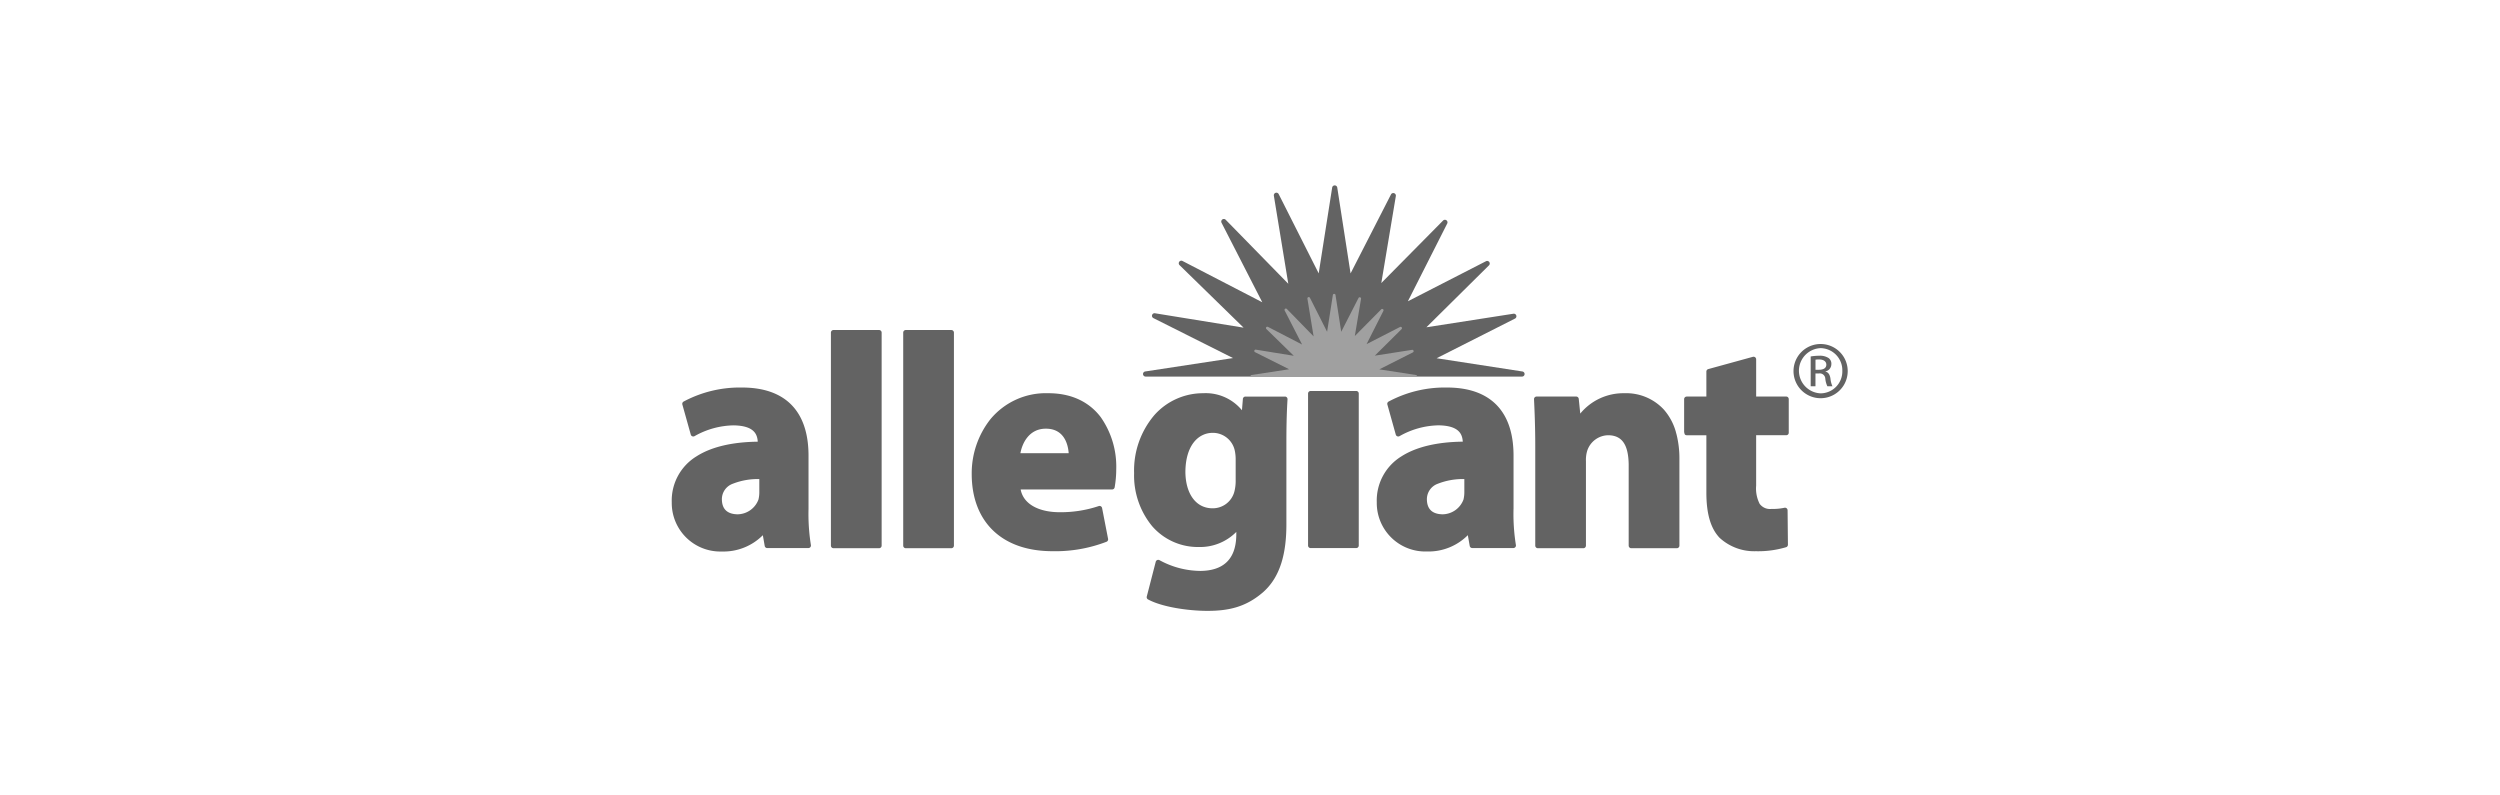 <svg height="159" viewBox="0 0 500 159" width="500" xmlns="http://www.w3.org/2000/svg" xmlns:xlink="http://www.w3.org/1999/xlink"><rect x="0" y="0" width="500" height="159" fill="#333333" stroke="none"/><clipPath id="a"><path d="m0 0h500v159h-500z"/></clipPath><g clip-path="url(#a)"><path d="m0 0h500v159h-500z" fill="#fff"/><g transform="translate(130.206 32.016)"><path d="m-5-6h249.59v106.967h-249.59z" fill="none"/><g fill-rule="evenodd"><path d="m128.865 37.421-17.147-2.646 15.688-7.937a.517.517 0 0 0 -.31-.968l-17.421 2.713 12.512-12.383a.515.515 0 0 0 -.6-.824l-15.617 8.008 7.87-15.55a.517.517 0 0 0 -.825-.6l-12.358 12.5 2.906-17.391a.518.518 0 0 0 -.972-.323l-8.081 15.79-2.663-17.168a.515.515 0 0 0 -1.018 0l-2.695 17.158-8-15.849a.512.512 0 0 0 -.619-.259.517.517 0 0 0 -.349.572l2.888 17.619-12.52-12.802a.517.517 0 0 0 -.829.6l8.147 15.9-15.952-8.256a.513.513 0 0 0 -.656.155.522.522 0 0 0 .055.67l12.813 12.508-17.726-2.879a.515.515 0 0 0 -.314.968l15.928 7.994-17.569 2.68a.515.515 0 0 0 .077 1.023h75.276a.513.513 0 0 0 .078-1.022" fill="#636363" transform="translate(45.399 4.857)"/><path d="m98.393 28.956c.011-.2-.089-.33-.226-.351l-7.338-1.132 6.714-3.394a.27.27 0 0 0 -.162-.508l-7.457 1.164 5.357-5.306a.269.269 0 0 0 .027-.348.264.264 0 0 0 -.339-.081l-6.691 3.428 3.369-6.655a.269.269 0 0 0 -.431-.31l-5.288 5.348 1.246-7.445a.273.273 0 0 0 -.182-.3.266.266 0 0 0 -.324.132l-3.459 6.762-1.142-7.35a.267.267 0 0 0 -.531 0l-1.152 7.347-3.427-6.787a.271.271 0 0 0 -.51.164l1.237 7.541-5.354-5.486a.267.267 0 0 0 -.349-.027.262.262 0 0 0 -.084.337l3.487 6.81-6.828-3.533a.27.27 0 0 0 -.316.431l5.486 5.355-7.589-1.23a.267.267 0 0 0 -.3.18.275.275 0 0 0 .135.324l6.817 3.419-7.516 1.145a.3.3 0 0 0 -.228.351h33.348" fill="#a0a0a0" transform="translate(54.829 14.382)"/><path d="m17.642 48.892a6.27 6.27 0 0 1 -.168 1.435 4.523 4.523 0 0 1 -4.229 2.963c-1.861-.053-3.05-.888-3.09-2.961a3.279 3.279 0 0 1 2.161-3.145 13.689 13.689 0 0 1 5.325-.943v2.651zm9.841-7.324c0-3.644-.774-7.051-2.87-9.57s-5.491-4.074-10.472-4.065a23.835 23.835 0 0 0 -11.652 2.812.517.517 0 0 0 -.239.587l1.683 6.017a.517.517 0 0 0 .767.3 16.316 16.316 0 0 1 7.822-2.149c4.163.07 4.714 1.854 4.81 3.266-5.013.062-9.217.995-12.244 2.924a10.348 10.348 0 0 0 -4.958 9.2 9.708 9.708 0 0 0 10 9.839h.009a11.1 11.1 0 0 0 8.206-3.261l.376 2.148a.513.513 0 0 0 .51.426h8.224a.517.517 0 0 0 .4-.191.522.522 0 0 0 .1-.437 39.37 39.37 0 0 1 -.472-7.226zm131.163 7.324a6.27 6.27 0 0 1 -.168 1.435 4.525 4.525 0 0 1 -4.231 2.963c-1.861-.053-3.05-.888-3.09-2.961a3.282 3.282 0 0 1 2.161-3.145 13.712 13.712 0 0 1 5.327-.943v2.651zm9.841 3.3v-10.624c0-3.644-.775-7.051-2.874-9.57s-5.491-4.074-10.472-4.065a23.819 23.819 0 0 0 -11.649 2.811.517.517 0 0 0 -.241.587l1.683 6.017a.514.514 0 0 0 .767.3 16.319 16.319 0 0 1 7.826-2.154c4.161.07 4.712 1.854 4.808 3.266-5.013.062-9.219.995-12.248 2.924a10.357 10.357 0 0 0 -4.954 9.2 9.709 9.709 0 0 0 9.994 9.839h.009a11.1 11.1 0 0 0 8.208-3.261l.378 2.148a.509.509 0 0 0 .51.426h8.222a.512.512 0 0 0 .5-.628 39.236 39.236 0 0 1 -.471-7.226zm54.9-22.3a.524.524 0 0 0 -.367-.155h-6.01v-7.446a.519.519 0 0 0 -.652-.5l-8.928 2.455a.515.515 0 0 0 -.378.5v4.994h-3.931a.52.52 0 0 0 -.517.517v6.336a1.538 1.538 0 0 0 .15.736.53.53 0 0 0 .367.148h3.931v11.475c0 4.19.841 7.149 2.653 9.044a10.238 10.238 0 0 0 7.256 2.674 19.542 19.542 0 0 0 6.061-.809.522.522 0 0 0 .341-.488l-.068-6.894a.528.528 0 0 0 -.2-.4.508.508 0 0 0 -.43-.1 10.691 10.691 0 0 1 -2.58.232 2.557 2.557 0 0 1 -2.378-1.02 6.76 6.76 0 0 1 -.7-3.619v-10.1h6.008a.5.5 0 0 0 .513-.513v-6.703a.52.52 0 0 0 -.146-.362zm-110.475 16.596a8.559 8.559 0 0 1 -.271 2.307 4.462 4.462 0 0 1 -4.368 3.291c-3.394-.007-5.384-3.027-5.416-7.272.032-5.188 2.478-7.814 5.48-7.819a4.486 4.486 0 0 1 4.416 3.644 8.439 8.439 0 0 1 .159 1.533zm9.855-16.747h-7.9a.517.517 0 0 0 -.513.472l-.185 2.264a9.391 9.391 0 0 0 -7.741-3.405 13.007 13.007 0 0 0 -9.757 4.352 17.073 17.073 0 0 0 -4.071 11.624 15.952 15.952 0 0 0 3.614 10.62 12.108 12.108 0 0 0 9.319 4.161 10.189 10.189 0 0 0 7.506-3.018v.589c-.052 5.218-2.956 7.149-7.1 7.211a17.282 17.282 0 0 1 -8.254-2.146.518.518 0 0 0 -.759.316l-1.793 6.953a.508.508 0 0 0 .25.578c2.767 1.508 7.951 2.287 11.913 2.289 4.379 0 7.757-.847 11.089-3.724 3.512-3.088 4.671-7.883 4.671-13.578v-16.299c0-4.368.111-6.81.226-8.716a.513.513 0 0 0 -.139-.382.508.508 0 0 0 -.374-.162zm78.189 7.083a11.452 11.452 0 0 0 -2.419-4.491 10.255 10.255 0 0 0 -7.88-3.261 11.155 11.155 0 0 0 -8.827 4.075l-.3-2.947a.524.524 0 0 0 -.515-.464h-7.915a.518.518 0 0 0 -.517.544c.125 2.624.246 5.675.246 9.317v19.959a.527.527 0 0 0 .155.364.52.52 0 0 0 .364.152h9.1a.5.5 0 0 0 .364-.152.529.529 0 0 0 .155-.364v-16.9a6.227 6.227 0 0 1 .258-2.086 4.494 4.494 0 0 1 4.19-3.095c2.936.023 4.04 2.125 4.1 5.837v16.244a.517.517 0 0 0 .517.515h9.112a.517.517 0 0 0 .517-.515v-17.318a19.769 19.769 0 0 0 -.563-4.879l-.148-.535zm-63.939-8.2h-9.11a.517.517 0 0 0 -.517.515v30.389a.511.511 0 0 0 .517.515h9.11a.511.511 0 0 0 .513-.515v-30.388a.512.512 0 0 0 -.513-.517zm-95.428-12.195h-9.11a.529.529 0 0 0 -.365.152.524.524 0 0 0 -.152.367v42.608a.519.519 0 0 0 .515.515h9.112a.517.517 0 0 0 .517-.515v-42.608a.51.51 0 0 0 -.152-.367.526.526 0 0 0 -.365-.152zm28.27 24.634c.41-2.211 1.872-4.917 5.106-4.9 3.43 0 4.395 2.783 4.551 4.9zm5.577-11.991a14.384 14.384 0 0 0 -11.596 5.228 17.461 17.461 0 0 0 -3.719 10.93c0 4.689 1.462 8.575 4.248 11.273s6.837 4.168 11.909 4.163a28.355 28.355 0 0 0 10.807-1.888.521.521 0 0 0 .31-.574l-1.2-6.172a.512.512 0 0 0 -.246-.346.5.5 0 0 0 -.426-.043 23.849 23.849 0 0 1 -7.93 1.225c-3.922-.021-7.117-1.53-7.684-4.546h18.291a.517.517 0 0 0 .506-.417 21.211 21.211 0 0 0 .321-3.685 17.2 17.2 0 0 0 -3.092-10.35c-2.168-2.876-5.628-4.806-10.5-4.8zm-19.391-12.641h-9.108a.513.513 0 0 0 -.517.519v42.608a.517.517 0 0 0 .517.515h9.11a.522.522 0 0 0 .517-.515v-42.608a.521.521 0 0 0 -.517-.517zm172.832 7.949h.7c.8 0 1.467-.285 1.467-1.02 0-.522-.385-1.043-1.465-1.043a4.972 4.972 0 0 0 -.7.048v2.015zm0 3.295h-.963v-5.955a10.488 10.488 0 0 1 1.7-.146 3.178 3.178 0 0 1 1.875.458 1.392 1.392 0 0 1 .562 1.228 1.5 1.5 0 0 1 -1.175 1.453v.046c.528.093.888.565 1 1.442a4.694 4.694 0 0 0 .39 1.473h-1.018a4.6 4.6 0 0 1 -.408-1.515 1.106 1.106 0 0 0 -1.291-1.038h-.677v2.553zm1.02-7.621a4.526 4.526 0 0 0 .009 9.044 4.383 4.383 0 0 0 4.338-4.505 4.428 4.428 0 0 0 -4.338-4.539zm.009-.824a5.42 5.42 0 1 1 -.011 0z" fill="#636363" transform="translate(4.016 17.557)"/></g></g></g></svg>